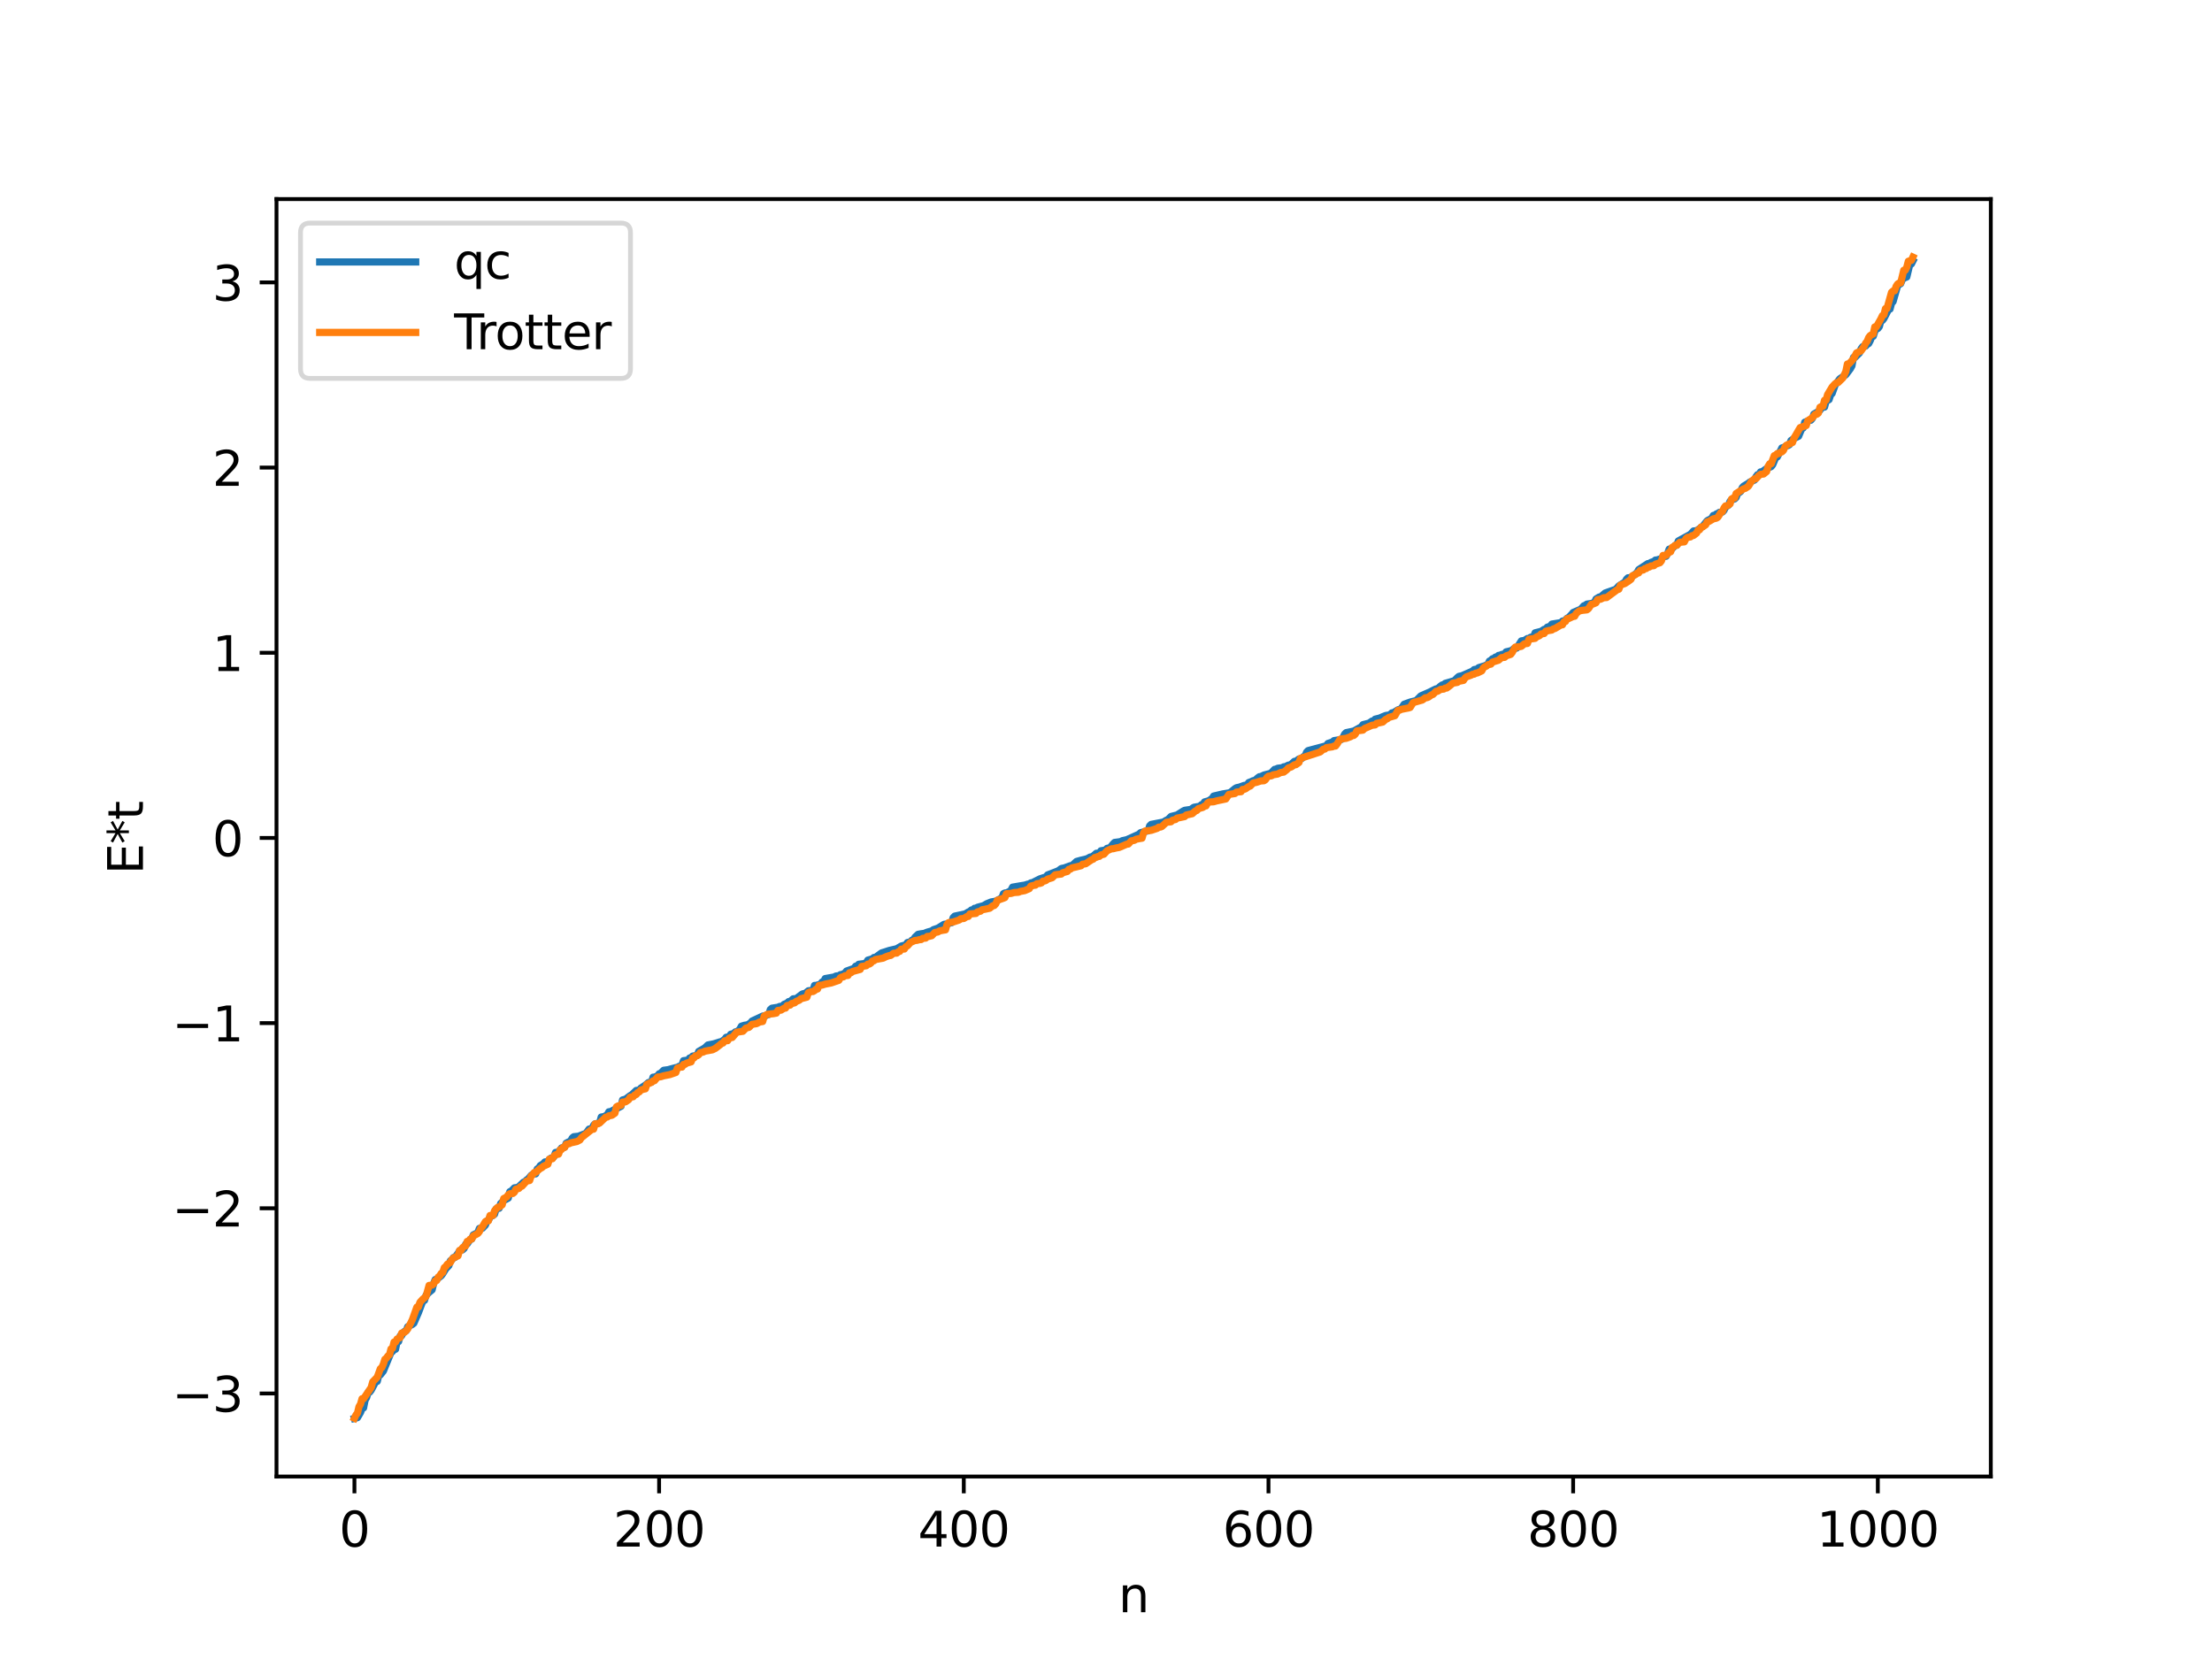 <?xml version="1.0" encoding="utf-8" standalone="no"?>
<!DOCTYPE svg PUBLIC "-//W3C//DTD SVG 1.1//EN"
  "http://www.w3.org/Graphics/SVG/1.1/DTD/svg11.dtd">
<svg xmlns:xlink="http://www.w3.org/1999/xlink" width="460.8pt" height="345.6pt" viewBox="0 0 460.8 345.6" xmlns="http://www.w3.org/2000/svg" version="1.1">
 <defs>
  <style type="text/css">*{stroke-linejoin: round; stroke-linecap: butt}</style>
 </defs>
 <g id="figure_1">
  <g id="patch_1">
   <path d="M 0 345.6 
L 460.8 345.6 
L 460.8 0 
L 0 0 
z
" style="fill: #ffffff"/>
  </g>
  <g id="axes_1">
   <g id="patch_2">
    <path d="M 57.6 307.584 
L 414.72 307.584 
L 414.72 41.472 
L 57.6 41.472 
z
" style="fill: #ffffff"/>
   </g>
   <g id="matplotlib.axis_1">
    <g id="xtick_1">
     <g id="line2d_1">
      <defs>
       <path id="m1f51ce6f92" d="M 0 0 
L 0 3.5 
" style="stroke: #000000; stroke-width: 0.8"/>
      </defs>
      <g>
       <use xlink:href="#m1f51ce6f92" x="73.833" y="307.584" style="stroke: #000000; stroke-width: 0.8"/>
      </g>
     </g>
     <g id="text_1">
      <!-- 0 -->
      <g transform="translate(70.651 322.182) scale(0.1 -0.1)">
       <defs>
        <path id="DejaVuSans-30" d="M 2034 4250 
Q 1547 4250 1301 3770 
Q 1056 3291 1056 2328 
Q 1056 1369 1301 889 
Q 1547 409 2034 409 
Q 2525 409 2770 889 
Q 3016 1369 3016 2328 
Q 3016 3291 2770 3770 
Q 2525 4250 2034 4250 
z
M 2034 4750 
Q 2819 4750 3233 4129 
Q 3647 3509 3647 2328 
Q 3647 1150 3233 529 
Q 2819 -91 2034 -91 
Q 1250 -91 836 529 
Q 422 1150 422 2328 
Q 422 3509 836 4129 
Q 1250 4750 2034 4750 
z
" transform="scale(0.016)"/>
       </defs>
       <use xlink:href="#DejaVuSans-30"/>
      </g>
     </g>
    </g>
    <g id="xtick_2">
     <g id="line2d_2">
      <g>
       <use xlink:href="#m1f51ce6f92" x="137.304" y="307.584" style="stroke: #000000; stroke-width: 0.8"/>
      </g>
     </g>
     <g id="text_2">
      <!-- 200 -->
      <g transform="translate(127.76 322.182) scale(0.1 -0.1)">
       <defs>
        <path id="DejaVuSans-32" d="M 1228 531 
L 3431 531 
L 3431 0 
L 469 0 
L 469 531 
Q 828 903 1448 1529 
Q 2069 2156 2228 2338 
Q 2531 2678 2651 2914 
Q 2772 3150 2772 3378 
Q 2772 3750 2511 3984 
Q 2250 4219 1831 4219 
Q 1534 4219 1204 4116 
Q 875 4013 500 3803 
L 500 4441 
Q 881 4594 1212 4672 
Q 1544 4750 1819 4750 
Q 2544 4750 2975 4387 
Q 3406 4025 3406 3419 
Q 3406 3131 3298 2873 
Q 3191 2616 2906 2266 
Q 2828 2175 2409 1742 
Q 1991 1309 1228 531 
z
" transform="scale(0.016)"/>
       </defs>
       <use xlink:href="#DejaVuSans-32"/>
       <use xlink:href="#DejaVuSans-30" x="63.623"/>
       <use xlink:href="#DejaVuSans-30" x="127.246"/>
      </g>
     </g>
    </g>
    <g id="xtick_3">
     <g id="line2d_3">
      <g>
       <use xlink:href="#m1f51ce6f92" x="200.775" y="307.584" style="stroke: #000000; stroke-width: 0.8"/>
      </g>
     </g>
     <g id="text_3">
      <!-- 400 -->
      <g transform="translate(191.231 322.182) scale(0.1 -0.1)">
       <defs>
        <path id="DejaVuSans-34" d="M 2419 4116 
L 825 1625 
L 2419 1625 
L 2419 4116 
z
M 2253 4666 
L 3047 4666 
L 3047 1625 
L 3713 1625 
L 3713 1100 
L 3047 1100 
L 3047 0 
L 2419 0 
L 2419 1100 
L 313 1100 
L 313 1709 
L 2253 4666 
z
" transform="scale(0.016)"/>
       </defs>
       <use xlink:href="#DejaVuSans-34"/>
       <use xlink:href="#DejaVuSans-30" x="63.623"/>
       <use xlink:href="#DejaVuSans-30" x="127.246"/>
      </g>
     </g>
    </g>
    <g id="xtick_4">
     <g id="line2d_4">
      <g>
       <use xlink:href="#m1f51ce6f92" x="264.246" y="307.584" style="stroke: #000000; stroke-width: 0.8"/>
      </g>
     </g>
     <g id="text_4">
      <!-- 600 -->
      <g transform="translate(254.702 322.182) scale(0.1 -0.1)">
       <defs>
        <path id="DejaVuSans-36" d="M 2113 2584 
Q 1688 2584 1439 2293 
Q 1191 2003 1191 1497 
Q 1191 994 1439 701 
Q 1688 409 2113 409 
Q 2538 409 2786 701 
Q 3034 994 3034 1497 
Q 3034 2003 2786 2293 
Q 2538 2584 2113 2584 
z
M 3366 4563 
L 3366 3988 
Q 3128 4100 2886 4159 
Q 2644 4219 2406 4219 
Q 1781 4219 1451 3797 
Q 1122 3375 1075 2522 
Q 1259 2794 1537 2939 
Q 1816 3084 2150 3084 
Q 2853 3084 3261 2657 
Q 3669 2231 3669 1497 
Q 3669 778 3244 343 
Q 2819 -91 2113 -91 
Q 1303 -91 875 529 
Q 447 1150 447 2328 
Q 447 3434 972 4092 
Q 1497 4750 2381 4750 
Q 2619 4750 2861 4703 
Q 3103 4656 3366 4563 
z
" transform="scale(0.016)"/>
       </defs>
       <use xlink:href="#DejaVuSans-36"/>
       <use xlink:href="#DejaVuSans-30" x="63.623"/>
       <use xlink:href="#DejaVuSans-30" x="127.246"/>
      </g>
     </g>
    </g>
    <g id="xtick_5">
     <g id="line2d_5">
      <g>
       <use xlink:href="#m1f51ce6f92" x="327.717" y="307.584" style="stroke: #000000; stroke-width: 0.8"/>
      </g>
     </g>
     <g id="text_5">
      <!-- 800 -->
      <g transform="translate(318.173 322.182) scale(0.1 -0.1)">
       <defs>
        <path id="DejaVuSans-38" d="M 2034 2216 
Q 1584 2216 1326 1975 
Q 1069 1734 1069 1313 
Q 1069 891 1326 650 
Q 1584 409 2034 409 
Q 2484 409 2743 651 
Q 3003 894 3003 1313 
Q 3003 1734 2745 1975 
Q 2488 2216 2034 2216 
z
M 1403 2484 
Q 997 2584 770 2862 
Q 544 3141 544 3541 
Q 544 4100 942 4425 
Q 1341 4750 2034 4750 
Q 2731 4750 3128 4425 
Q 3525 4100 3525 3541 
Q 3525 3141 3298 2862 
Q 3072 2584 2669 2484 
Q 3125 2378 3379 2068 
Q 3634 1759 3634 1313 
Q 3634 634 3220 271 
Q 2806 -91 2034 -91 
Q 1263 -91 848 271 
Q 434 634 434 1313 
Q 434 1759 690 2068 
Q 947 2378 1403 2484 
z
M 1172 3481 
Q 1172 3119 1398 2916 
Q 1625 2713 2034 2713 
Q 2441 2713 2670 2916 
Q 2900 3119 2900 3481 
Q 2900 3844 2670 4047 
Q 2441 4250 2034 4250 
Q 1625 4250 1398 4047 
Q 1172 3844 1172 3481 
z
" transform="scale(0.016)"/>
       </defs>
       <use xlink:href="#DejaVuSans-38"/>
       <use xlink:href="#DejaVuSans-30" x="63.623"/>
       <use xlink:href="#DejaVuSans-30" x="127.246"/>
      </g>
     </g>
    </g>
    <g id="xtick_6">
     <g id="line2d_6">
      <g>
       <use xlink:href="#m1f51ce6f92" x="391.188" y="307.584" style="stroke: #000000; stroke-width: 0.8"/>
      </g>
     </g>
     <g id="text_6">
      <!-- 1000 -->
      <g transform="translate(378.463 322.182) scale(0.1 -0.1)">
       <defs>
        <path id="DejaVuSans-31" d="M 794 531 
L 1825 531 
L 1825 4091 
L 703 3866 
L 703 4441 
L 1819 4666 
L 2450 4666 
L 2450 531 
L 3481 531 
L 3481 0 
L 794 0 
L 794 531 
z
" transform="scale(0.016)"/>
       </defs>
       <use xlink:href="#DejaVuSans-31"/>
       <use xlink:href="#DejaVuSans-30" x="63.623"/>
       <use xlink:href="#DejaVuSans-30" x="127.246"/>
       <use xlink:href="#DejaVuSans-30" x="190.869"/>
      </g>
     </g>
    </g>
    <g id="text_7">
     <!-- n -->
     <g transform="translate(232.991 335.861) scale(0.1 -0.1)">
      <defs>
       <path id="DejaVuSans-6e" d="M 3513 2113 
L 3513 0 
L 2938 0 
L 2938 2094 
Q 2938 2591 2744 2837 
Q 2550 3084 2163 3084 
Q 1697 3084 1428 2787 
Q 1159 2491 1159 1978 
L 1159 0 
L 581 0 
L 581 3500 
L 1159 3500 
L 1159 2956 
Q 1366 3272 1645 3428 
Q 1925 3584 2291 3584 
Q 2894 3584 3203 3211 
Q 3513 2838 3513 2113 
z
" transform="scale(0.016)"/>
      </defs>
      <use xlink:href="#DejaVuSans-6e"/>
     </g>
    </g>
   </g>
   <g id="matplotlib.axis_2">
    <g id="ytick_1">
     <g id="line2d_7">
      <defs>
       <path id="m5287d5dcb4" d="M 0 0 
L -3.5 0 
" style="stroke: #000000; stroke-width: 0.8"/>
      </defs>
      <g>
       <use xlink:href="#m5287d5dcb4" x="57.6" y="290.283" style="stroke: #000000; stroke-width: 0.8"/>
      </g>
     </g>
     <g id="text_8">
      <!-- −3 -->
      <g transform="translate(35.858 294.082) scale(0.1 -0.1)">
       <defs>
        <path id="DejaVuSans-2212" d="M 678 2272 
L 4684 2272 
L 4684 1741 
L 678 1741 
L 678 2272 
z
" transform="scale(0.016)"/>
        <path id="DejaVuSans-33" d="M 2597 2516 
Q 3050 2419 3304 2112 
Q 3559 1806 3559 1356 
Q 3559 666 3084 287 
Q 2609 -91 1734 -91 
Q 1441 -91 1130 -33 
Q 819 25 488 141 
L 488 750 
Q 750 597 1062 519 
Q 1375 441 1716 441 
Q 2309 441 2620 675 
Q 2931 909 2931 1356 
Q 2931 1769 2642 2001 
Q 2353 2234 1838 2234 
L 1294 2234 
L 1294 2753 
L 1863 2753 
Q 2328 2753 2575 2939 
Q 2822 3125 2822 3475 
Q 2822 3834 2567 4026 
Q 2313 4219 1838 4219 
Q 1578 4219 1281 4162 
Q 984 4106 628 3988 
L 628 4550 
Q 988 4650 1302 4700 
Q 1616 4750 1894 4750 
Q 2613 4750 3031 4423 
Q 3450 4097 3450 3541 
Q 3450 3153 3228 2886 
Q 3006 2619 2597 2516 
z
" transform="scale(0.016)"/>
       </defs>
       <use xlink:href="#DejaVuSans-2212"/>
       <use xlink:href="#DejaVuSans-33" x="83.789"/>
      </g>
     </g>
    </g>
    <g id="ytick_2">
     <g id="line2d_8">
      <g>
       <use xlink:href="#m5287d5dcb4" x="57.6" y="251.708" style="stroke: #000000; stroke-width: 0.8"/>
      </g>
     </g>
     <g id="text_9">
      <!-- −2 -->
      <g transform="translate(35.858 255.507) scale(0.1 -0.1)">
       <use xlink:href="#DejaVuSans-2212"/>
       <use xlink:href="#DejaVuSans-32" x="83.789"/>
      </g>
     </g>
    </g>
    <g id="ytick_3">
     <g id="line2d_9">
      <g>
       <use xlink:href="#m5287d5dcb4" x="57.6" y="213.133" style="stroke: #000000; stroke-width: 0.8"/>
      </g>
     </g>
     <g id="text_10">
      <!-- −1 -->
      <g transform="translate(35.858 216.932) scale(0.1 -0.1)">
       <use xlink:href="#DejaVuSans-2212"/>
       <use xlink:href="#DejaVuSans-31" x="83.789"/>
      </g>
     </g>
    </g>
    <g id="ytick_4">
     <g id="line2d_10">
      <g>
       <use xlink:href="#m5287d5dcb4" x="57.6" y="174.558" style="stroke: #000000; stroke-width: 0.8"/>
      </g>
     </g>
     <g id="text_11">
      <!-- 0 -->
      <g transform="translate(44.237 178.357) scale(0.1 -0.1)">
       <use xlink:href="#DejaVuSans-30"/>
      </g>
     </g>
    </g>
    <g id="ytick_5">
     <g id="line2d_11">
      <g>
       <use xlink:href="#m5287d5dcb4" x="57.6" y="135.982" style="stroke: #000000; stroke-width: 0.8"/>
      </g>
     </g>
     <g id="text_12">
      <!-- 1 -->
      <g transform="translate(44.237 139.782) scale(0.1 -0.1)">
       <use xlink:href="#DejaVuSans-31"/>
      </g>
     </g>
    </g>
    <g id="ytick_6">
     <g id="line2d_12">
      <g>
       <use xlink:href="#m5287d5dcb4" x="57.6" y="97.407" style="stroke: #000000; stroke-width: 0.8"/>
      </g>
     </g>
     <g id="text_13">
      <!-- 2 -->
      <g transform="translate(44.237 101.206) scale(0.1 -0.1)">
       <use xlink:href="#DejaVuSans-32"/>
      </g>
     </g>
    </g>
    <g id="ytick_7">
     <g id="line2d_13">
      <g>
       <use xlink:href="#m5287d5dcb4" x="57.6" y="58.832" style="stroke: #000000; stroke-width: 0.8"/>
      </g>
     </g>
     <g id="text_14">
      <!-- 3 -->
      <g transform="translate(44.237 62.631) scale(0.1 -0.1)">
       <use xlink:href="#DejaVuSans-33"/>
      </g>
     </g>
    </g>
    <g id="text_15">
     <!-- E*t -->
     <g transform="translate(29.778 182.148) rotate(-90) scale(0.1 -0.1)">
      <defs>
       <path id="DejaVuSans-45" d="M 628 4666 
L 3578 4666 
L 3578 4134 
L 1259 4134 
L 1259 2753 
L 3481 2753 
L 3481 2222 
L 1259 2222 
L 1259 531 
L 3634 531 
L 3634 0 
L 628 0 
L 628 4666 
z
" transform="scale(0.016)"/>
       <path id="DejaVuSans-2a" d="M 3009 3897 
L 1888 3291 
L 3009 2681 
L 2828 2375 
L 1778 3009 
L 1778 1831 
L 1422 1831 
L 1422 3009 
L 372 2375 
L 191 2681 
L 1313 3291 
L 191 3897 
L 372 4206 
L 1422 3572 
L 1422 4750 
L 1778 4750 
L 1778 3572 
L 2828 4206 
L 3009 3897 
z
" transform="scale(0.016)"/>
       <path id="DejaVuSans-74" d="M 1172 4494 
L 1172 3500 
L 2356 3500 
L 2356 3053 
L 1172 3053 
L 1172 1153 
Q 1172 725 1289 603 
Q 1406 481 1766 481 
L 2356 481 
L 2356 0 
L 1766 0 
Q 1100 0 847 248 
Q 594 497 594 1153 
L 594 3053 
L 172 3053 
L 172 3500 
L 594 3500 
L 594 4494 
L 1172 4494 
z
" transform="scale(0.016)"/>
      </defs>
      <use xlink:href="#DejaVuSans-45"/>
      <use xlink:href="#DejaVuSans-2a" x="63.184"/>
      <use xlink:href="#DejaVuSans-74" x="113.184"/>
     </g>
    </g>
   </g>
   <g id="line2d_14">
    <path d="M 73.833 295.488 
L 74.467 295.325 
L 75.102 294.234 
L 75.42 293.424 
L 75.737 293.297 
L 76.054 291.676 
L 76.372 291.143 
L 76.689 290.06 
L 77.006 290.012 
L 77.324 289.602 
L 78.276 287.811 
L 78.593 287.765 
L 78.91 286.486 
L 79.228 286.409 
L 79.862 285.627 
L 81.449 281.765 
L 81.767 281.556 
L 82.084 281.113 
L 82.401 281.073 
L 82.719 279.499 
L 83.036 279.48 
L 83.353 278.308 
L 83.671 278.254 
L 83.988 277.629 
L 84.305 277.32 
L 84.623 277.227 
L 84.94 276.374 
L 85.892 275.91 
L 86.21 275.657 
L 87.162 273.472 
L 88.114 270.941 
L 88.431 270.897 
L 88.748 269.832 
L 89.383 269.214 
L 90.018 268.696 
L 90.335 267.364 
L 90.653 266.564 
L 90.97 266.505 
L 91.922 265.763 
L 92.239 265.336 
L 92.874 264.3 
L 93.509 263.648 
L 93.826 262.632 
L 94.143 262.436 
L 94.461 261.971 
L 94.778 261.943 
L 95.413 261.077 
L 95.73 260.602 
L 96.048 260.377 
L 96.365 260.367 
L 96.682 260.076 
L 97 259.195 
L 97.317 259.133 
L 97.952 258.227 
L 98.269 258.104 
L 98.586 257.259 
L 99.539 256.774 
L 99.856 255.902 
L 100.491 255.87 
L 101.125 255.207 
L 101.443 254.34 
L 101.76 254.195 
L 102.077 253.499 
L 102.712 253.19 
L 103.029 252.933 
L 103.347 251.82 
L 103.981 251.712 
L 104.299 250.708 
L 104.934 250.107 
L 105.886 249.581 
L 106.203 248.248 
L 106.52 248.103 
L 107.155 247.453 
L 107.79 247.376 
L 108.107 247.179 
L 109.059 246.273 
L 109.377 246.21 
L 109.694 245.802 
L 110.011 245.619 
L 110.646 244.855 
L 110.963 244.631 
L 111.598 244.536 
L 111.915 243.512 
L 112.233 243.32 
L 112.55 242.815 
L 113.185 242.421 
L 113.502 242.058 
L 114.137 241.956 
L 114.454 241.492 
L 114.772 241.265 
L 115.089 241.243 
L 115.406 240.961 
L 115.724 240.079 
L 116.358 239.974 
L 116.993 239.126 
L 117.628 238.975 
L 117.945 238.144 
L 118.897 237.659 
L 119.215 237.045 
L 119.532 236.802 
L 120.484 236.7 
L 122.071 236.093 
L 122.705 235.214 
L 123.34 235.082 
L 123.658 234.399 
L 123.975 234.108 
L 124.61 233.997 
L 124.927 233.817 
L 125.244 232.701 
L 125.879 232.593 
L 126.514 232.209 
L 126.831 231.606 
L 127.148 231.586 
L 127.783 231.26 
L 129.37 230.464 
L 129.687 229.135 
L 130.322 228.971 
L 131.274 228.244 
L 131.591 228.079 
L 132.543 227.162 
L 133.178 227.088 
L 133.496 226.677 
L 134.448 226.05 
L 135.082 225.514 
L 135.717 225.424 
L 136.034 224.4 
L 136.352 224.381 
L 136.986 224.118 
L 137.304 223.691 
L 137.621 223.581 
L 138.256 222.959 
L 139.208 222.833 
L 139.843 222.649 
L 140.795 222.403 
L 141.112 222.374 
L 141.429 222.153 
L 141.747 222.117 
L 142.064 221.836 
L 142.381 220.962 
L 143.334 220.836 
L 143.651 220.407 
L 143.968 220.349 
L 144.286 220.011 
L 145.238 219.827 
L 145.555 219.028 
L 146.824 218.302 
L 147.459 217.692 
L 148.729 217.437 
L 149.998 217.037 
L 150.315 216.974 
L 150.95 216.526 
L 151.267 216.091 
L 151.902 215.961 
L 152.22 215.456 
L 152.854 215.298 
L 153.172 214.965 
L 153.489 214.89 
L 153.806 214.696 
L 154.124 214.363 
L 154.441 213.78 
L 155.076 213.584 
L 155.71 213.488 
L 156.345 213.101 
L 156.662 212.706 
L 158.884 211.665 
L 159.519 211.597 
L 159.836 211.367 
L 160.153 211.345 
L 160.471 210.309 
L 160.788 210.034 
L 161.74 209.877 
L 162.058 209.853 
L 162.375 209.666 
L 163.01 209.599 
L 163.327 209.228 
L 163.962 208.963 
L 164.279 208.657 
L 164.596 208.623 
L 165.231 208.072 
L 165.866 208.026 
L 167.135 207.059 
L 167.77 206.924 
L 168.405 206.398 
L 169.357 206.313 
L 169.674 205.287 
L 169.991 205.281 
L 170.626 205.104 
L 170.943 204.999 
L 171.261 204.569 
L 171.578 204.472 
L 171.896 203.854 
L 173.8 203.521 
L 174.117 203.33 
L 174.752 203.255 
L 175.069 203.038 
L 175.386 202.995 
L 176.021 202.71 
L 176.339 202.289 
L 177.925 201.723 
L 178.243 201.277 
L 178.56 201.225 
L 178.877 200.878 
L 180.147 200.716 
L 180.464 200.524 
L 180.781 200.013 
L 181.734 199.741 
L 182.051 199.46 
L 182.368 199.445 
L 183.638 198.513 
L 184.272 198.317 
L 185.224 198.003 
L 186.811 197.632 
L 187.763 197.07 
L 188.715 196.838 
L 189.033 196.346 
L 189.667 196.2 
L 189.985 195.849 
L 190.302 195.777 
L 190.62 195.234 
L 191.254 194.64 
L 191.889 194.524 
L 192.524 194.442 
L 193.158 194.187 
L 193.793 194.006 
L 194.11 193.931 
L 194.428 193.674 
L 195.38 193.35 
L 196.649 192.558 
L 197.601 192.433 
L 197.919 192.232 
L 198.236 192.219 
L 198.553 191.174 
L 198.871 190.849 
L 201.092 190.372 
L 201.727 189.985 
L 202.044 189.844 
L 202.362 189.56 
L 202.679 189.552 
L 202.996 189.216 
L 203.314 189.206 
L 203.631 189.003 
L 204.9 188.662 
L 205.535 188.275 
L 206.487 187.891 
L 207.439 187.73 
L 208.391 187.208 
L 208.709 187.056 
L 209.026 186.173 
L 209.343 186.015 
L 209.661 186.006 
L 210.296 185.695 
L 210.613 185.448 
L 210.93 184.813 
L 212.834 184.485 
L 213.469 184.387 
L 214.104 184.186 
L 214.421 184.147 
L 214.739 183.917 
L 215.056 183.878 
L 216.643 183.076 
L 217.912 182.665 
L 218.229 182.262 
L 220.451 181.404 
L 221.086 180.931 
L 221.72 180.801 
L 222.99 180.338 
L 223.307 180.329 
L 224.259 179.457 
L 225.211 179.192 
L 225.846 179.051 
L 226.481 178.878 
L 227.115 178.529 
L 227.433 178.497 
L 227.75 178.304 
L 228.385 177.751 
L 229.02 177.715 
L 229.337 177.231 
L 230.289 177.075 
L 230.606 176.731 
L 231.241 176.596 
L 231.876 175.813 
L 232.193 175.496 
L 233.462 175.326 
L 233.78 175.134 
L 234.732 174.923 
L 237.271 173.779 
L 237.588 173.468 
L 239.175 173.073 
L 239.492 172.042 
L 239.81 171.738 
L 242.348 171.25 
L 242.983 170.863 
L 243.3 170.723 
L 243.935 170.091 
L 245.205 169.77 
L 246.474 168.963 
L 246.791 168.802 
L 248.061 168.618 
L 248.696 168.174 
L 249.648 168.01 
L 249.965 167.929 
L 250.282 167.633 
L 250.6 167.562 
L 250.917 167.057 
L 251.552 166.882 
L 251.869 166.772 
L 252.504 166.324 
L 252.821 165.836 
L 254.725 165.386 
L 255.995 165.182 
L 256.312 165.069 
L 257.264 164.288 
L 257.581 164.1 
L 258.216 163.965 
L 259.168 163.618 
L 259.803 163.531 
L 260.12 163.027 
L 260.755 162.783 
L 261.072 162.618 
L 261.39 162.603 
L 262.024 162.039 
L 262.342 161.809 
L 262.659 161.771 
L 263.294 161.46 
L 264.563 161.133 
L 264.881 160.933 
L 265.515 160.274 
L 265.833 160.224 
L 266.15 160.048 
L 267.102 159.929 
L 267.42 159.741 
L 267.737 159.716 
L 268.372 159.402 
L 268.689 159.357 
L 269.006 159.182 
L 269.641 158.606 
L 269.958 158.595 
L 270.593 158.112 
L 271.228 157.99 
L 271.545 157.613 
L 271.862 157.533 
L 272.18 156.686 
L 272.497 156.366 
L 276.305 155.349 
L 276.623 154.883 
L 277.575 154.572 
L 277.892 154.283 
L 279.479 154.036 
L 279.796 153.584 
L 280.114 152.916 
L 280.431 152.623 
L 282.018 152.288 
L 283.605 151.398 
L 283.922 150.963 
L 285.191 150.64 
L 285.826 150.203 
L 286.143 150.2 
L 286.461 149.816 
L 287.413 149.579 
L 288.048 149.298 
L 288.682 149.047 
L 289.317 148.954 
L 289.634 148.816 
L 289.952 148.507 
L 290.269 148.466 
L 291.221 147.871 
L 291.856 147.668 
L 292.491 146.717 
L 293.76 146.255 
L 295.029 145.944 
L 295.981 144.973 
L 297.886 144.136 
L 298.52 143.805 
L 299.155 143.498 
L 299.472 143.478 
L 300.107 142.908 
L 300.424 142.687 
L 300.742 142.649 
L 301.059 142.357 
L 302.963 141.805 
L 303.598 141.161 
L 303.915 140.906 
L 304.55 140.762 
L 306.772 139.79 
L 307.089 139.486 
L 307.724 139.375 
L 308.041 139.081 
L 309.31 138.688 
L 309.945 138.406 
L 310.262 137.72 
L 310.58 137.561 
L 310.897 137.235 
L 311.215 137.148 
L 311.532 136.879 
L 311.849 136.852 
L 312.167 136.533 
L 312.484 136.52 
L 312.801 136.335 
L 313.436 136.236 
L 313.753 135.788 
L 314.388 135.647 
L 315.023 135.459 
L 315.34 135.123 
L 315.975 135.003 
L 316.927 133.508 
L 317.562 133.411 
L 318.196 133.016 
L 318.514 133.008 
L 318.831 132.765 
L 319.466 132.652 
L 319.783 131.833 
L 321.053 131.512 
L 321.687 131.094 
L 322.005 131.079 
L 322.322 130.653 
L 322.957 130.443 
L 323.274 130.009 
L 325.178 129.702 
L 325.496 129.382 
L 325.813 129.341 
L 326.13 129.134 
L 326.448 128.788 
L 326.765 128.638 
L 327.4 127.994 
L 327.717 127.592 
L 329.304 126.909 
L 329.939 126.195 
L 330.256 126.082 
L 330.573 125.851 
L 331.525 125.71 
L 332.16 125.49 
L 332.477 124.782 
L 333.112 124.384 
L 333.429 124.355 
L 334.381 123.537 
L 336.603 122.752 
L 337.238 122.052 
L 338.507 121.248 
L 338.824 120.664 
L 339.142 120.366 
L 339.459 120.355 
L 339.777 120.232 
L 340.411 119.801 
L 341.046 119.277 
L 341.363 118.666 
L 343.267 117.409 
L 343.585 117.403 
L 343.902 117.164 
L 344.537 116.944 
L 344.854 116.669 
L 345.172 116.655 
L 346.124 116.335 
L 346.441 115.942 
L 347.076 115.882 
L 347.393 115.323 
L 347.71 114.399 
L 348.345 114.29 
L 348.98 113.608 
L 349.297 113.585 
L 349.615 112.704 
L 350.249 112.348 
L 352.153 111.31 
L 352.788 110.613 
L 353.423 110.556 
L 354.692 109.67 
L 355.644 108.466 
L 356.279 108.144 
L 356.596 107.929 
L 356.914 107.377 
L 357.231 107.344 
L 357.548 107.065 
L 357.866 106.958 
L 358.183 106.73 
L 358.818 106.666 
L 359.135 106.337 
L 359.453 105.649 
L 360.087 105.234 
L 360.405 104.42 
L 360.722 104.102 
L 361.357 103.938 
L 361.674 103.626 
L 361.991 102.746 
L 362.309 102.633 
L 362.626 102.362 
L 362.943 101.577 
L 363.261 101.251 
L 364.213 100.684 
L 364.53 100.415 
L 365.482 100.013 
L 365.8 99.32 
L 366.117 98.894 
L 366.434 98.89 
L 366.752 98.309 
L 367.069 98.277 
L 368.339 97.384 
L 368.656 97.351 
L 368.973 97.202 
L 369.291 96.805 
L 369.925 95.299 
L 370.243 95.197 
L 371.195 93.304 
L 371.512 93.234 
L 372.147 92.884 
L 372.464 92.821 
L 372.781 92.637 
L 373.099 91.763 
L 373.734 91.333 
L 374.686 90.876 
L 375.32 89.349 
L 375.638 89.156 
L 375.955 87.962 
L 376.907 87.571 
L 377.224 87.543 
L 377.542 87.183 
L 377.859 86.263 
L 378.811 85.712 
L 379.129 85.462 
L 379.446 85.02 
L 379.763 84.848 
L 380.081 84.805 
L 380.398 83.625 
L 381.033 83.247 
L 381.35 82.274 
L 381.667 81.967 
L 382.302 80.202 
L 383.254 78.916 
L 384.524 78.066 
L 385.476 76.791 
L 385.793 76.214 
L 386.11 74.465 
L 386.428 74.449 
L 387.38 73.511 
L 387.697 72.65 
L 388.015 72.224 
L 388.649 72.09 
L 388.967 71.74 
L 389.284 71.565 
L 389.601 70.979 
L 389.919 70.154 
L 390.236 70.06 
L 390.553 69.06 
L 390.871 68.491 
L 391.188 68.438 
L 391.505 68.046 
L 391.823 66.802 
L 392.14 66.754 
L 392.458 66.35 
L 393.41 64.505 
L 393.727 64.389 
L 394.044 63.179 
L 394.362 62.835 
L 395.314 59.484 
L 395.948 59.091 
L 396.266 58.304 
L 396.583 57.96 
L 397.218 57.702 
L 397.853 55.044 
L 398.17 54.999 
L 398.487 54.384 
L 398.487 54.384 
" clip-path="url(#ped03887928)" style="fill: none; stroke: #1f77b4; stroke-width: 1.5; stroke-linecap: square"/>
   </g>
   <g id="line2d_15">
    <path d="M 73.833 295.453 
L 74.15 294.764 
L 74.467 294.378 
L 74.785 293.038 
L 75.102 292.51 
L 75.42 291.38 
L 75.737 291.38 
L 77.324 289.032 
L 77.641 287.866 
L 78.593 286.872 
L 79.228 285.132 
L 79.545 284.88 
L 79.862 284.167 
L 80.18 283.165 
L 80.497 282.931 
L 80.815 282.452 
L 81.132 282.237 
L 81.449 281.007 
L 81.767 280.877 
L 82.084 279.578 
L 82.401 279.578 
L 82.719 278.935 
L 83.353 278.657 
L 83.671 277.709 
L 84.305 277.521 
L 84.94 276.848 
L 85.892 274.942 
L 86.844 272.285 
L 87.162 272.285 
L 87.479 271.298 
L 88.114 270.604 
L 88.748 270.084 
L 89.383 267.777 
L 90.018 267.716 
L 90.335 267.46 
L 90.653 266.823 
L 90.97 266.753 
L 91.287 266.037 
L 91.605 265.786 
L 91.922 265.265 
L 92.239 265.072 
L 92.557 264.07 
L 92.874 263.836 
L 93.191 263.358 
L 93.826 262.999 
L 94.143 262.353 
L 94.461 262.049 
L 95.413 261.612 
L 95.73 260.484 
L 96.048 260.484 
L 96.365 259.914 
L 96.682 259.662 
L 97 259.562 
L 97.317 258.615 
L 97.634 258.549 
L 97.952 258.127 
L 98.269 258.116 
L 98.586 257.476 
L 99.221 257.131 
L 99.539 256.961 
L 99.856 256.575 
L 100.173 255.847 
L 100.491 255.553 
L 101.125 254.48 
L 101.443 254.321 
L 101.76 254.321 
L 102.077 253.209 
L 102.712 253.19 
L 103.029 252.203 
L 103.664 251.51 
L 103.981 251.432 
L 104.616 250.99 
L 104.934 249.676 
L 105.568 249.355 
L 105.886 248.882 
L 106.203 248.683 
L 106.838 248.621 
L 107.155 248.365 
L 107.472 247.728 
L 108.107 247.568 
L 108.424 247.193 
L 108.742 247.095 
L 109.694 246.04 
L 110.329 245.921 
L 110.646 244.975 
L 110.963 244.741 
L 111.281 244.263 
L 111.598 244.223 
L 112.55 243.403 
L 112.867 243.258 
L 113.185 242.954 
L 114.137 242.517 
L 114.454 241.45 
L 115.089 241.389 
L 115.406 240.819 
L 115.724 240.568 
L 116.358 240.425 
L 116.676 239.52 
L 116.993 239.454 
L 117.31 239.032 
L 117.628 239.022 
L 117.945 238.381 
L 118.58 238.253 
L 118.897 238.08 
L 120.167 237.805 
L 120.801 237.48 
L 121.119 237.004 
L 123.34 235.231 
L 123.658 235.226 
L 123.975 234.115 
L 124.61 234.095 
L 124.927 233.931 
L 126.196 232.722 
L 126.514 232.695 
L 126.831 232.447 
L 127.466 232.337 
L 128.1 231.895 
L 128.418 230.582 
L 128.735 230.399 
L 129.37 230.26 
L 129.687 229.588 
L 130.322 229.526 
L 130.957 229.1 
L 131.274 228.573 
L 131.909 228.474 
L 132.226 228.099 
L 132.543 228 
L 132.861 227.596 
L 133.178 227.461 
L 133.496 227.076 
L 134.13 226.883 
L 134.448 226.826 
L 134.765 225.88 
L 135.717 225.473 
L 136.034 225.168 
L 136.352 225.128 
L 136.986 224.37 
L 137.621 224.309 
L 138.256 224.111 
L 139.525 223.859 
L 140.795 223.422 
L 141.112 222.515 
L 141.747 222.294 
L 142.064 222.294 
L 142.381 221.735 
L 142.699 221.724 
L 143.016 221.473 
L 143.968 221.212 
L 144.286 220.425 
L 144.603 220.36 
L 144.92 219.937 
L 145.238 219.927 
L 145.555 219.727 
L 145.872 219.287 
L 146.507 219.158 
L 146.824 218.985 
L 148.411 218.696 
L 149.046 218.385 
L 149.998 217.658 
L 150.315 217.363 
L 150.633 217.275 
L 150.95 216.821 
L 151.585 216.791 
L 151.902 216.29 
L 152.22 216.136 
L 152.537 216.132 
L 153.489 215.02 
L 154.758 214.837 
L 155.393 214.171 
L 156.028 214.014 
L 156.662 213.394 
L 157.615 213.243 
L 158.249 212.898 
L 158.884 212.8 
L 159.201 211.678 
L 159.836 211.304 
L 161.105 211.165 
L 161.74 211.044 
L 162.058 210.493 
L 162.692 210.432 
L 163.327 210.039 
L 163.644 210.006 
L 163.962 209.479 
L 164.596 209.379 
L 164.914 209.056 
L 165.548 208.906 
L 165.866 208.615 
L 166.5 208.366 
L 166.818 208.063 
L 168.087 207.731 
L 168.405 206.786 
L 169.039 206.562 
L 169.357 206.552 
L 169.674 206.378 
L 169.991 206.073 
L 170.309 206.033 
L 170.626 205.275 
L 171.261 205.214 
L 171.896 205.016 
L 173.165 204.764 
L 174.752 204.219 
L 175.069 203.69 
L 175.386 203.525 
L 175.704 203.494 
L 176.021 203.26 
L 176.656 203.2 
L 176.973 202.64 
L 177.291 202.63 
L 177.608 202.378 
L 179.195 201.948 
L 179.512 201.33 
L 180.464 201.175 
L 180.781 200.842 
L 181.099 200.832 
L 181.416 200.633 
L 181.734 200.192 
L 182.051 200.153 
L 182.368 199.891 
L 183.955 199.601 
L 184.59 199.291 
L 185.224 199.077 
L 185.542 199.035 
L 186.177 198.576 
L 186.811 198.549 
L 187.129 198.269 
L 187.446 198.18 
L 187.763 197.726 
L 188.398 197.697 
L 188.715 197.196 
L 189.033 197.041 
L 189.667 196.339 
L 190.62 195.906 
L 190.937 195.906 
L 191.572 195.742 
L 191.889 195.729 
L 192.206 195.485 
L 192.841 195.42 
L 193.158 195.077 
L 193.476 195.073 
L 194.11 194.919 
L 194.745 194.257 
L 195.38 194.148 
L 195.697 193.936 
L 196.332 193.804 
L 196.967 193.705 
L 197.284 192.584 
L 197.601 192.21 
L 198.553 192.073 
L 199.823 191.649 
L 200.14 191.398 
L 200.775 191.337 
L 201.41 190.944 
L 201.727 190.911 
L 202.044 190.397 
L 203.314 190.284 
L 203.631 189.961 
L 204.266 189.811 
L 204.583 189.521 
L 205.218 189.407 
L 206.17 189.203 
L 206.805 188.693 
L 207.122 188.637 
L 207.439 188.297 
L 207.757 187.56 
L 209.026 187.116 
L 209.343 186.979 
L 209.661 186.181 
L 210.613 186.119 
L 211.248 185.933 
L 212.2 185.867 
L 212.517 185.704 
L 213.469 185.533 
L 214.421 185.124 
L 214.739 184.595 
L 215.373 184.43 
L 215.691 184.399 
L 216.008 184.105 
L 216.643 184.019 
L 216.96 183.914 
L 217.277 183.546 
L 217.595 183.535 
L 217.912 183.406 
L 218.229 183.141 
L 219.181 182.853 
L 219.816 182.236 
L 221.086 182.08 
L 221.403 181.801 
L 222.355 181.538 
L 222.672 181.097 
L 222.99 181.059 
L 223.307 180.796 
L 224.259 180.582 
L 225.211 180.343 
L 225.529 180.029 
L 226.163 179.94 
L 227.433 179.085 
L 227.75 178.976 
L 228.067 178.632 
L 228.385 178.602 
L 228.702 178.423 
L 229.02 178.395 
L 229.337 178.101 
L 229.972 177.947 
L 230.606 177.244 
L 231.558 176.811 
L 231.876 176.811 
L 232.51 176.647 
L 233.145 176.54 
L 234.732 175.858 
L 235.049 175.824 
L 235.684 175.163 
L 236.319 175.053 
L 236.636 174.841 
L 237.271 174.709 
L 237.905 174.611 
L 238.223 173.489 
L 238.54 173.115 
L 239.81 172.979 
L 241.079 172.554 
L 241.396 172.304 
L 241.714 172.304 
L 242.031 172.191 
L 242.983 171.302 
L 243.935 171.189 
L 244.253 170.866 
L 244.887 170.716 
L 245.205 170.426 
L 245.839 170.312 
L 246.791 170.108 
L 247.109 169.792 
L 248.378 169.503 
L 249.013 168.947 
L 249.33 168.833 
L 249.648 168.465 
L 250.6 168.189 
L 250.917 167.916 
L 251.234 167.884 
L 251.552 167.301 
L 251.869 167.076 
L 252.821 167.024 
L 253.456 166.839 
L 255.36 166.438 
L 255.995 165.501 
L 257.264 165.305 
L 257.581 165.01 
L 258.534 164.924 
L 258.851 164.451 
L 259.168 164.44 
L 259.486 164.311 
L 260.12 163.859 
L 260.438 163.758 
L 261.072 163.108 
L 261.707 162.985 
L 262.659 162.679 
L 263.294 162.643 
L 263.611 162.443 
L 263.929 161.964 
L 264.246 161.701 
L 264.881 161.611 
L 265.198 161.412 
L 266.15 161.248 
L 266.785 160.934 
L 267.42 160.845 
L 268.054 160.36 
L 268.372 159.991 
L 269.006 159.761 
L 269.641 159.328 
L 269.958 159.3 
L 270.593 158.852 
L 270.91 157.984 
L 275.036 156.635 
L 275.671 156.068 
L 275.988 156.05 
L 276.305 155.746 
L 277.575 155.575 
L 277.892 155.417 
L 278.21 155.413 
L 278.527 155.003 
L 279.162 154 
L 279.796 153.885 
L 280.431 153.805 
L 281.383 153.459 
L 281.7 153.209 
L 282.018 153.209 
L 282.335 152.932 
L 282.653 152.262 
L 283.922 152.095 
L 284.239 151.771 
L 285.826 151.082 
L 286.461 151.014 
L 286.778 150.697 
L 288.048 150.42 
L 288.682 149.852 
L 289 149.738 
L 289.317 149.461 
L 290.586 149.094 
L 291.221 147.981 
L 291.539 147.959 
L 291.856 147.785 
L 293.443 147.473 
L 293.76 147.374 
L 294.395 146.362 
L 296.299 145.829 
L 296.934 145.356 
L 297.251 145.345 
L 297.568 145.217 
L 298.203 144.764 
L 298.52 144.664 
L 299.155 144.013 
L 299.472 144.003 
L 300.107 143.613 
L 300.742 143.548 
L 301.059 143.348 
L 301.377 143.328 
L 302.011 142.869 
L 302.646 142.317 
L 303.598 142.153 
L 303.915 141.928 
L 304.867 141.739 
L 305.185 141.251 
L 305.502 140.989 
L 306.454 140.647 
L 306.772 140.463 
L 307.089 140.442 
L 307.406 140.234 
L 307.724 140.205 
L 308.358 139.912 
L 308.676 139.757 
L 308.993 139.167 
L 309.31 138.889 
L 309.628 138.783 
L 309.945 138.485 
L 310.58 138.351 
L 310.897 137.935 
L 312.167 137.54 
L 312.801 136.997 
L 313.436 136.936 
L 313.753 136.633 
L 314.705 136.318 
L 315.023 135.909 
L 315.658 134.801 
L 316.61 134.711 
L 316.927 134.64 
L 317.562 134.114 
L 318.196 134.04 
L 318.514 133.167 
L 319.783 132.982 
L 320.1 132.677 
L 320.735 132.409 
L 321.053 132.062 
L 321.687 131.97 
L 322.005 131.511 
L 322.639 131.352 
L 323.274 131.249 
L 323.591 131.013 
L 323.909 130.944 
L 325.178 130.183 
L 325.496 130.156 
L 325.813 129.516 
L 326.13 129.457 
L 326.448 128.886 
L 326.765 128.864 
L 327.717 128.42 
L 328.034 128.379 
L 328.352 127.804 
L 328.986 127.267 
L 329.621 127.146 
L 330.573 127.042 
L 330.891 126.81 
L 331.525 125.857 
L 331.843 125.841 
L 332.477 125.569 
L 332.795 124.918 
L 333.429 124.827 
L 334.064 124.519 
L 334.699 124.476 
L 336.92 122.834 
L 337.238 122.745 
L 337.555 121.894 
L 338.507 121.552 
L 339.459 120.912 
L 339.777 120.662 
L 340.094 119.92 
L 340.729 119.688 
L 341.046 119.39 
L 341.363 119.351 
L 341.681 118.84 
L 342.315 118.743 
L 342.633 118.446 
L 342.95 118.435 
L 343.267 118.154 
L 343.585 118.125 
L 343.902 117.902 
L 344.537 117.841 
L 344.854 117.539 
L 345.806 117.224 
L 346.124 116.814 
L 346.441 115.707 
L 347.076 115.694 
L 347.71 115.02 
L 348.028 114.945 
L 348.345 114.018 
L 348.662 113.887 
L 348.98 113.582 
L 349.297 113.582 
L 349.932 112.967 
L 350.884 112.876 
L 351.201 112.231 
L 351.519 111.952 
L 352.153 111.849 
L 352.471 111.589 
L 352.788 111.549 
L 353.423 111.061 
L 353.74 110.422 
L 354.058 110.363 
L 354.375 109.791 
L 354.692 109.769 
L 355.327 109.326 
L 355.644 108.71 
L 355.962 108.649 
L 356.914 108.089 
L 357.548 107.947 
L 357.866 107.739 
L 358.5 106.746 
L 358.818 106.575 
L 359.135 105.824 
L 359.453 105.395 
L 359.77 105.381 
L 360.405 104.968 
L 360.722 103.941 
L 361.039 103.76 
L 361.357 103.739 
L 361.674 102.799 
L 363.261 101.818 
L 363.578 101.739 
L 364.213 101.305 
L 364.848 100.295 
L 365.482 99.746 
L 365.8 99.717 
L 366.434 99.031 
L 366.752 98.807 
L 367.386 98.746 
L 368.021 98.231 
L 368.339 97.126 
L 368.656 96.612 
L 368.973 96.601 
L 369.608 94.924 
L 369.925 94.793 
L 370.243 94.488 
L 370.56 94.487 
L 370.877 94.219 
L 371.195 94.133 
L 371.512 93.845 
L 371.829 93.136 
L 372.147 92.754 
L 373.416 92.177 
L 373.734 91.268 
L 375.003 89.078 
L 376.272 88.644 
L 376.59 87.651 
L 377.542 87.022 
L 378.177 86.3 
L 378.494 86.286 
L 378.811 86.044 
L 379.129 84.847 
L 379.446 84.665 
L 379.763 84.644 
L 380.081 83.381 
L 380.398 83.363 
L 380.715 82.211 
L 381.667 80.622 
L 382.302 79.936 
L 382.62 79.712 
L 382.937 79.671 
L 383.889 78.745 
L 384.524 77.376 
L 384.841 75.829 
L 385.158 75.807 
L 385.793 75.124 
L 386.11 74.75 
L 386.745 73.524 
L 387.697 73.083 
L 388.332 72.173 
L 388.649 71.484 
L 388.967 71.098 
L 389.284 70.306 
L 389.601 69.899 
L 390.236 69.549 
L 390.553 68.099 
L 390.871 68.099 
L 391.823 66.419 
L 392.14 65.752 
L 392.458 65.57 
L 392.775 64.286 
L 393.092 64.268 
L 394.044 60.887 
L 394.362 60.618 
L 394.679 60.577 
L 394.996 59.651 
L 395.314 59.165 
L 395.631 58.957 
L 395.948 58.937 
L 396.583 56.298 
L 396.9 56.298 
L 397.218 55.655 
L 397.535 54.429 
L 398.17 54.241 
L 398.487 53.568 
L 398.487 53.568 
" clip-path="url(#ped03887928)" style="fill: none; stroke: #ff7f0e; stroke-width: 1.5; stroke-linecap: square"/>
   </g>
   <g id="patch_3">
    <path d="M 57.6 307.584 
L 57.6 41.472 
" style="fill: none; stroke: #000000; stroke-width: 0.8; stroke-linejoin: miter; stroke-linecap: square"/>
   </g>
   <g id="patch_4">
    <path d="M 414.72 307.584 
L 414.72 41.472 
" style="fill: none; stroke: #000000; stroke-width: 0.8; stroke-linejoin: miter; stroke-linecap: square"/>
   </g>
   <g id="patch_5">
    <path d="M 57.6 307.584 
L 414.72 307.584 
" style="fill: none; stroke: #000000; stroke-width: 0.8; stroke-linejoin: miter; stroke-linecap: square"/>
   </g>
   <g id="patch_6">
    <path d="M 57.6 41.472 
L 414.72 41.472 
" style="fill: none; stroke: #000000; stroke-width: 0.8; stroke-linejoin: miter; stroke-linecap: square"/>
   </g>
   <g id="legend_1">
    <g id="patch_7">
     <path d="M 64.6 78.828 
L 129.342 78.828 
Q 131.342 78.828 131.342 76.828 
L 131.342 48.472 
Q 131.342 46.472 129.342 46.472 
L 64.6 46.472 
Q 62.6 46.472 62.6 48.472 
L 62.6 76.828 
Q 62.6 78.828 64.6 78.828 
z
" style="fill: #ffffff; opacity: 0.8; stroke: #cccccc; stroke-linejoin: miter"/>
    </g>
    <g id="line2d_16">
     <path d="M 66.6 54.57 
L 76.6 54.57 
L 86.6 54.57 
" style="fill: none; stroke: #1f77b4; stroke-width: 1.5; stroke-linecap: square"/>
    </g>
    <g id="text_16">
     <!-- qc -->
     <g transform="translate(94.6 58.07) scale(0.1 -0.1)">
      <defs>
       <path id="DejaVuSans-71" d="M 947 1747 
Q 947 1113 1208 752 
Q 1469 391 1925 391 
Q 2381 391 2643 752 
Q 2906 1113 2906 1747 
Q 2906 2381 2643 2742 
Q 2381 3103 1925 3103 
Q 1469 3103 1208 2742 
Q 947 2381 947 1747 
z
M 2906 525 
Q 2725 213 2448 61 
Q 2172 -91 1784 -91 
Q 1150 -91 751 415 
Q 353 922 353 1747 
Q 353 2572 751 3078 
Q 1150 3584 1784 3584 
Q 2172 3584 2448 3432 
Q 2725 3281 2906 2969 
L 2906 3500 
L 3481 3500 
L 3481 -1331 
L 2906 -1331 
L 2906 525 
z
" transform="scale(0.016)"/>
       <path id="DejaVuSans-63" d="M 3122 3366 
L 3122 2828 
Q 2878 2963 2633 3030 
Q 2388 3097 2138 3097 
Q 1578 3097 1268 2742 
Q 959 2388 959 1747 
Q 959 1106 1268 751 
Q 1578 397 2138 397 
Q 2388 397 2633 464 
Q 2878 531 3122 666 
L 3122 134 
Q 2881 22 2623 -34 
Q 2366 -91 2075 -91 
Q 1284 -91 818 406 
Q 353 903 353 1747 
Q 353 2603 823 3093 
Q 1294 3584 2113 3584 
Q 2378 3584 2631 3529 
Q 2884 3475 3122 3366 
z
" transform="scale(0.016)"/>
      </defs>
      <use xlink:href="#DejaVuSans-71"/>
      <use xlink:href="#DejaVuSans-63" x="63.477"/>
     </g>
    </g>
    <g id="line2d_17">
     <path d="M 66.6 69.249 
L 76.6 69.249 
L 86.6 69.249 
" style="fill: none; stroke: #ff7f0e; stroke-width: 1.5; stroke-linecap: square"/>
    </g>
    <g id="text_17">
     <!-- Trotter -->
     <g transform="translate(94.6 72.749) scale(0.1 -0.1)">
      <defs>
       <path id="DejaVuSans-54" d="M -19 4666 
L 3928 4666 
L 3928 4134 
L 2272 4134 
L 2272 0 
L 1638 0 
L 1638 4134 
L -19 4134 
L -19 4666 
z
" transform="scale(0.016)"/>
       <path id="DejaVuSans-72" d="M 2631 2963 
Q 2534 3019 2420 3045 
Q 2306 3072 2169 3072 
Q 1681 3072 1420 2755 
Q 1159 2438 1159 1844 
L 1159 0 
L 581 0 
L 581 3500 
L 1159 3500 
L 1159 2956 
Q 1341 3275 1631 3429 
Q 1922 3584 2338 3584 
Q 2397 3584 2469 3576 
Q 2541 3569 2628 3553 
L 2631 2963 
z
" transform="scale(0.016)"/>
       <path id="DejaVuSans-6f" d="M 1959 3097 
Q 1497 3097 1228 2736 
Q 959 2375 959 1747 
Q 959 1119 1226 758 
Q 1494 397 1959 397 
Q 2419 397 2687 759 
Q 2956 1122 2956 1747 
Q 2956 2369 2687 2733 
Q 2419 3097 1959 3097 
z
M 1959 3584 
Q 2709 3584 3137 3096 
Q 3566 2609 3566 1747 
Q 3566 888 3137 398 
Q 2709 -91 1959 -91 
Q 1206 -91 779 398 
Q 353 888 353 1747 
Q 353 2609 779 3096 
Q 1206 3584 1959 3584 
z
" transform="scale(0.016)"/>
       <path id="DejaVuSans-65" d="M 3597 1894 
L 3597 1613 
L 953 1613 
Q 991 1019 1311 708 
Q 1631 397 2203 397 
Q 2534 397 2845 478 
Q 3156 559 3463 722 
L 3463 178 
Q 3153 47 2828 -22 
Q 2503 -91 2169 -91 
Q 1331 -91 842 396 
Q 353 884 353 1716 
Q 353 2575 817 3079 
Q 1281 3584 2069 3584 
Q 2775 3584 3186 3129 
Q 3597 2675 3597 1894 
z
M 3022 2063 
Q 3016 2534 2758 2815 
Q 2500 3097 2075 3097 
Q 1594 3097 1305 2825 
Q 1016 2553 972 2059 
L 3022 2063 
z
" transform="scale(0.016)"/>
      </defs>
      <use xlink:href="#DejaVuSans-54"/>
      <use xlink:href="#DejaVuSans-72" x="46.334"/>
      <use xlink:href="#DejaVuSans-6f" x="85.197"/>
      <use xlink:href="#DejaVuSans-74" x="146.379"/>
      <use xlink:href="#DejaVuSans-74" x="185.588"/>
      <use xlink:href="#DejaVuSans-65" x="224.797"/>
      <use xlink:href="#DejaVuSans-72" x="286.32"/>
     </g>
    </g>
   </g>
  </g>
 </g>
 <defs>
  <clipPath id="ped03887928">
   <rect x="57.6" y="41.472" width="357.12" height="266.112"/>
  </clipPath>
 </defs>
</svg>
